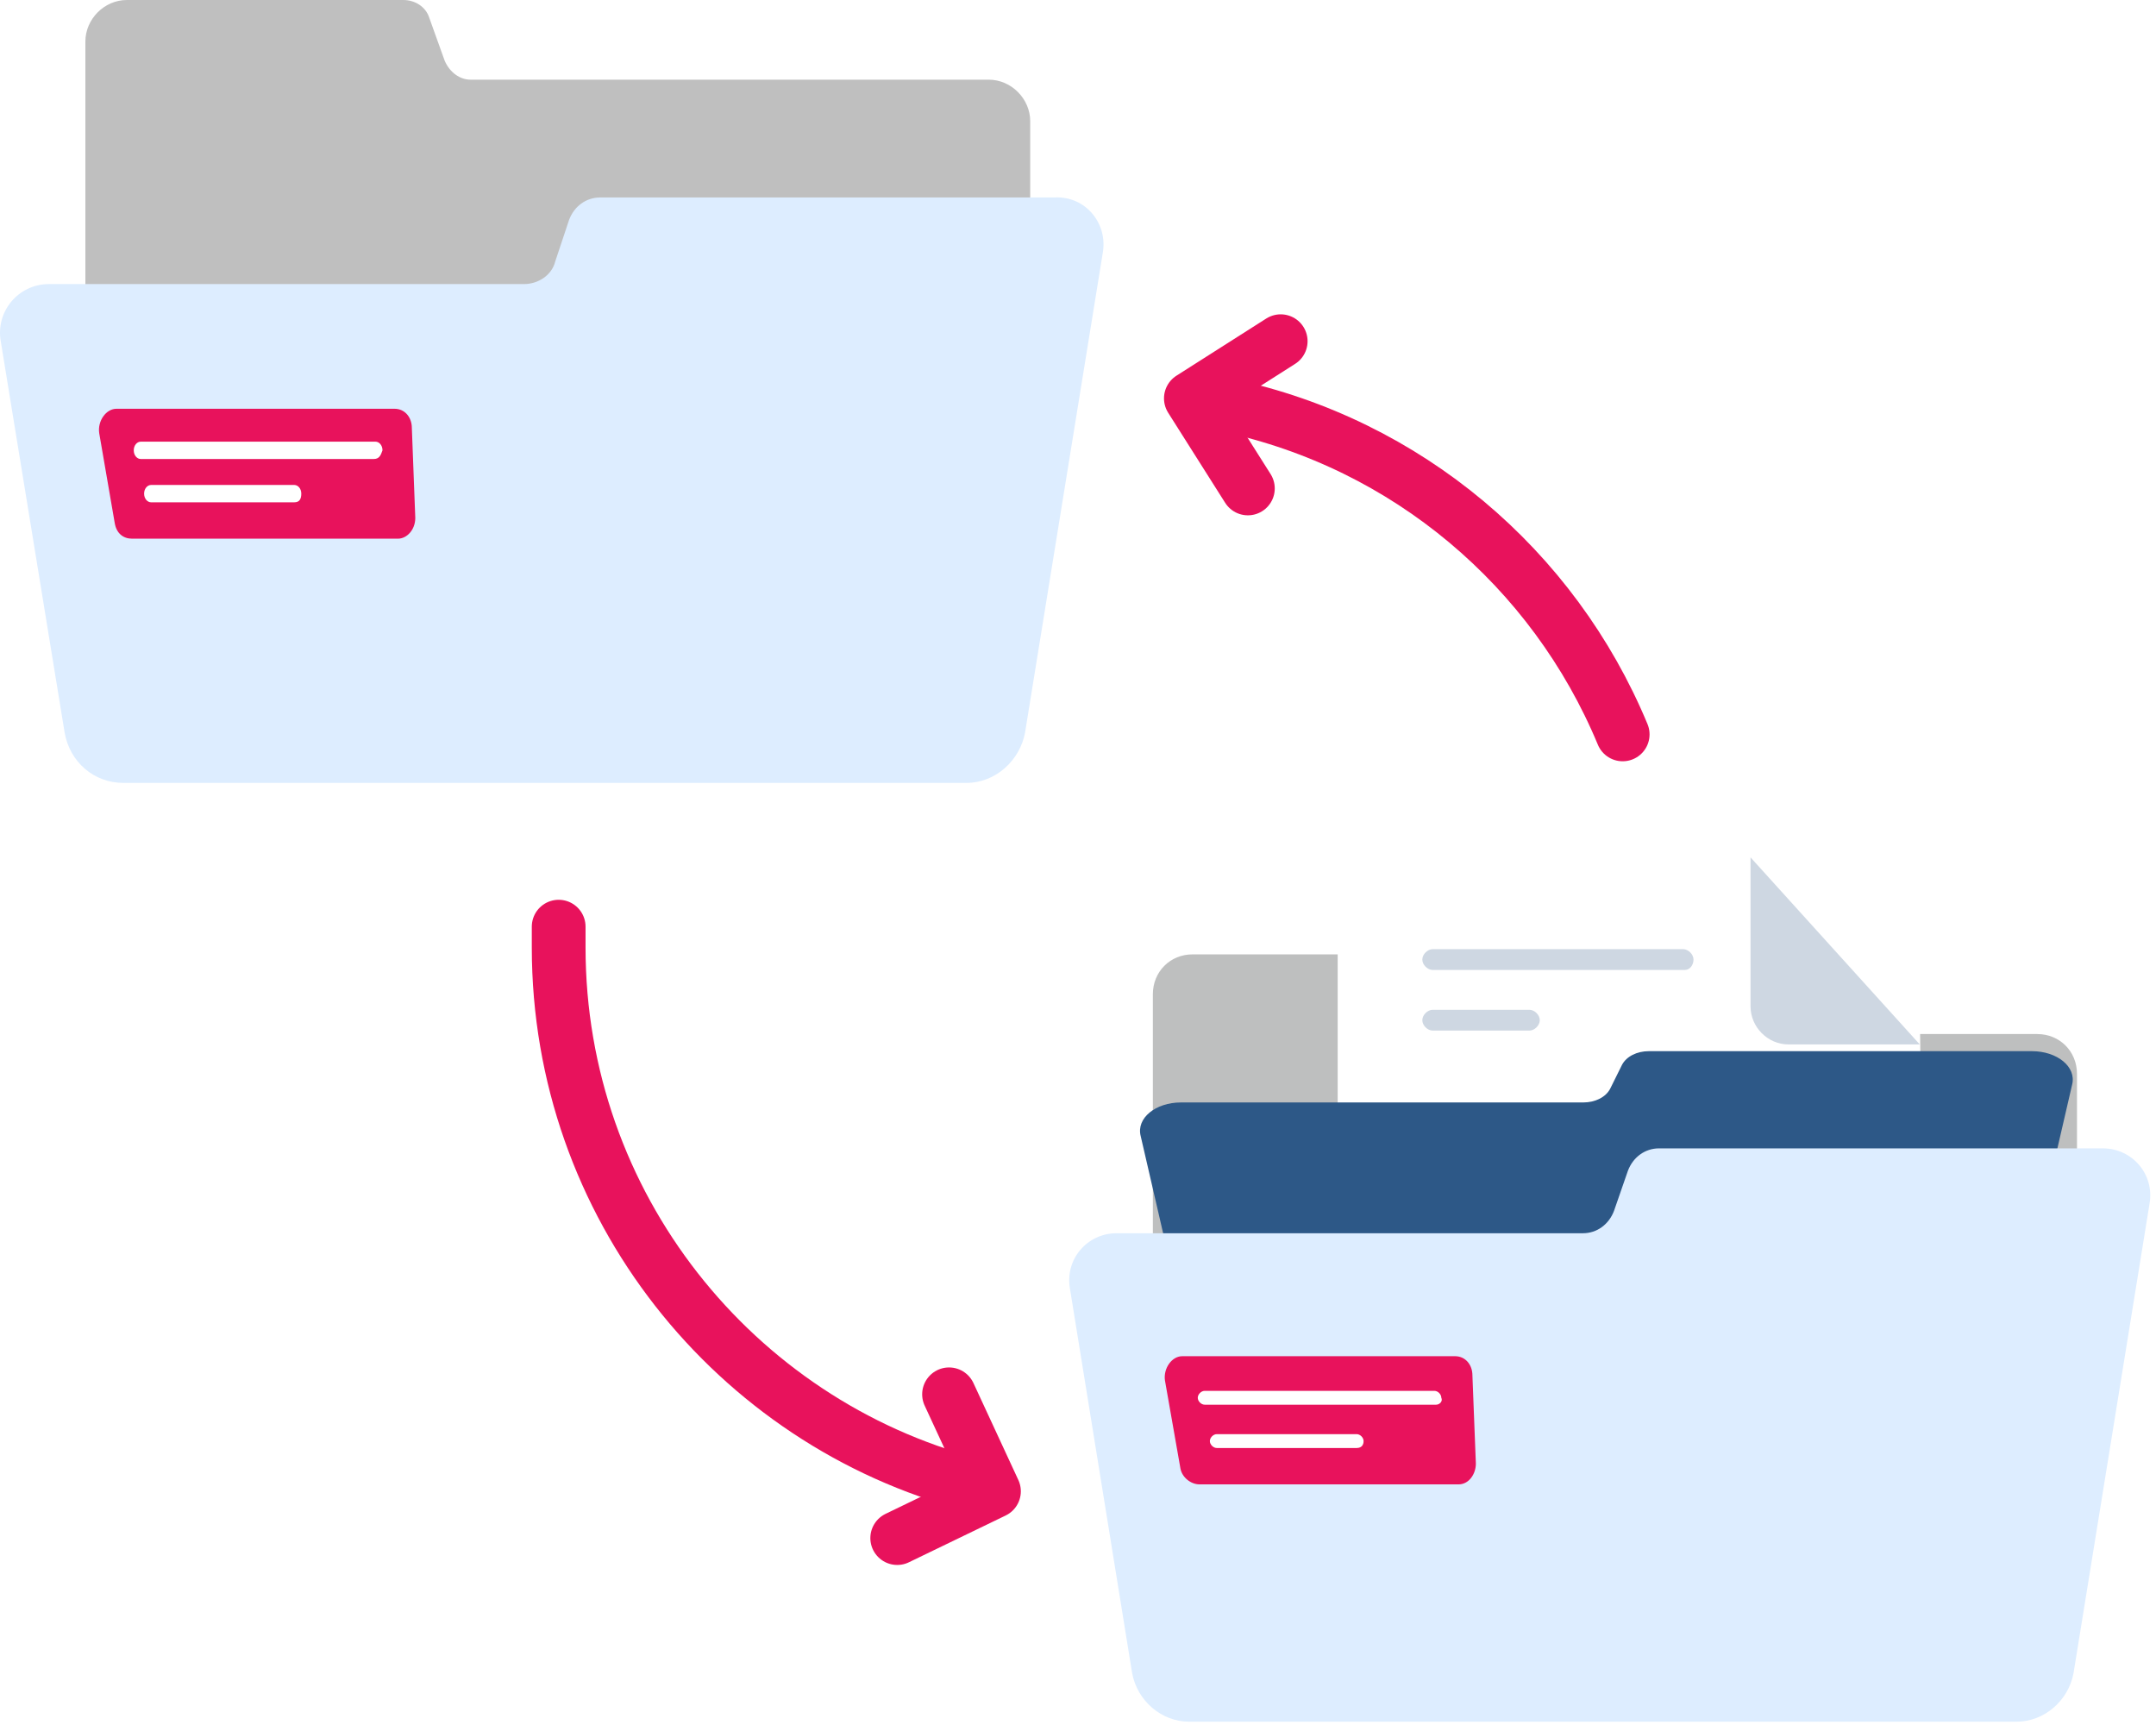 <svg width="145" height="116" viewBox="0 0 145 116" fill="none" xmlns="http://www.w3.org/2000/svg">
<path d="M82.53 27.255C94.611 29.817 104.486 38.204 109.132 49.385" stroke="#E8125C" stroke-width="3.615" stroke-miterlimit="10" stroke-linecap="round" stroke-linejoin="round"/>
<path d="M65.338 99.82C49.422 95.627 37.573 81.067 37.573 63.712C37.573 63.246 37.573 62.78 37.573 62.315" stroke="#E8125C" stroke-width="3.615" stroke-miterlimit="10" stroke-linecap="round" stroke-linejoin="round"/>
<path d="M101.234 68.254L100.188 65.343C99.956 64.644 99.259 64.178 98.562 64.178H80.207C78.697 64.178 77.535 65.343 77.535 66.857V107.856V101.217H139.686V72.215C139.686 70.7 138.524 69.536 137.014 69.536H102.86C102.163 69.419 101.466 68.953 101.234 68.254Z" fill="#BEBFBF"/>
<g filter="url(#filter0_d_1757_17986)">
<path d="M129.113 70.235L129.578 106.459C129.578 107.74 128.533 108.672 127.371 108.672H92.172C90.894 108.672 89.965 107.623 89.965 106.459V59.868C89.965 58.587 91.01 57.655 92.172 57.655H117.729L129.113 70.235Z" fill="white"/>
</g>
<path d="M123.073 95.277H101.931C101.698 95.277 101.35 95.044 101.35 94.695C101.35 94.345 101.582 94.112 101.931 94.112H123.073C123.306 94.112 123.654 94.345 123.654 94.695C123.654 95.044 123.306 95.277 123.073 95.277Z" fill="#CED7E2"/>
<path d="M99.374 95.277H95.656C95.424 95.277 95.076 95.044 95.076 94.695C95.076 94.345 95.308 94.112 95.656 94.112H99.374C99.606 94.112 99.955 94.345 99.955 94.695C99.955 95.044 99.722 95.277 99.374 95.277Z" fill="#CED7E2"/>
<path d="M123.073 89.57H113.663C113.431 89.57 113.082 89.337 113.082 88.988C113.082 88.638 113.314 88.405 113.663 88.405H123.073C123.305 88.405 123.653 88.638 123.653 88.988C123.653 89.337 123.305 89.57 123.073 89.57Z" fill="#CED7E2"/>
<path d="M109.597 89.57H95.889C95.656 89.57 95.308 89.337 95.308 88.988C95.308 88.638 95.54 88.405 95.889 88.405H109.597C109.829 88.405 110.177 88.638 110.177 88.988C110.177 89.337 109.945 89.57 109.597 89.57Z" fill="#CED7E2"/>
<path d="M123.189 83.862H119.588C119.355 83.862 119.007 83.629 119.007 83.28C119.007 83.047 119.239 82.697 119.588 82.697H123.189C123.421 82.697 123.77 82.93 123.77 83.28C123.77 83.629 123.537 83.862 123.189 83.862Z" fill="#CED7E2"/>
<path d="M116.218 83.862H96.005C95.773 83.862 95.424 83.629 95.424 83.28C95.424 83.047 95.657 82.697 96.005 82.697H116.218C116.451 82.697 116.799 82.93 116.799 83.28C116.683 83.629 116.451 83.862 116.218 83.862Z" fill="#CED7E2"/>
<path d="M107.042 101.567H105.764C105.532 101.567 105.183 101.334 105.183 100.985C105.183 100.635 105.416 100.402 105.764 100.402H107.042C107.274 100.402 107.623 100.635 107.623 100.985C107.623 101.334 107.39 101.567 107.042 101.567Z" fill="#CED7E2"/>
<path d="M103.556 101.567H96.121C95.889 101.567 95.541 101.334 95.541 100.985C95.541 100.635 95.773 100.402 96.121 100.402H103.556C103.789 100.402 104.137 100.635 104.137 100.985C104.137 101.334 103.789 101.567 103.556 101.567Z" fill="#CED7E2"/>
<path d="M123.421 78.155H110.41C110.178 78.155 109.829 77.922 109.829 77.573C109.829 77.223 110.062 76.99 110.41 76.99H123.421C123.653 76.99 124.002 77.223 124.002 77.573C124.002 77.922 123.653 78.155 123.421 78.155Z" fill="#CED7E2"/>
<path d="M106.229 78.155H96.238C96.006 78.155 95.657 77.922 95.657 77.573C95.657 77.223 95.889 76.99 96.238 76.99H106.229C106.461 76.99 106.809 77.223 106.809 77.573C106.809 77.922 106.577 78.155 106.229 78.155Z" fill="#CED7E2"/>
<path d="M113.315 65.226H96.354C96.006 65.226 95.657 64.876 95.657 64.527C95.657 64.178 96.006 63.828 96.354 63.828H113.199C113.547 63.828 113.896 64.178 113.896 64.527C113.896 64.876 113.663 65.226 113.315 65.226Z" fill="#CED7E2"/>
<path d="M102.86 69.303H96.354C96.006 69.303 95.657 68.954 95.657 68.604C95.657 68.255 96.006 67.905 96.354 67.905H102.86C103.208 67.905 103.557 68.255 103.557 68.604C103.557 68.954 103.208 69.303 102.86 69.303Z" fill="#CED7E2"/>
<path d="M117.73 57.655V67.672C117.73 69.07 118.891 70.235 120.286 70.235H129.114" fill="#CED7E2"/>
<path d="M97.557 85.027H84.821C84.192 85.027 83.641 84.479 83.641 83.851V78.05C83.641 77.423 84.192 76.874 84.821 76.874H97.557C98.186 76.874 98.736 77.423 98.736 78.05V83.851C98.814 84.479 98.264 85.027 97.557 85.027Z" fill="#F04B98"/>
<g filter="url(#filter1_d_1757_17986)">
<path d="M139.359 83.785L134.949 102.858C134.648 103.984 133.245 104.828 131.641 104.828H83.63C82.027 104.828 80.623 103.984 80.323 102.858L76.714 87.234C76.414 86.037 77.717 84.982 79.421 84.982H106.483C107.285 84.982 107.987 84.63 108.287 84.067L109.089 82.448C109.39 81.885 110.091 81.533 110.893 81.533H136.653C138.357 81.533 139.66 82.589 139.359 83.785Z" fill="#2D5887"/>
</g>
<path d="M144.564 80.951L139.453 112.516C139.104 114.379 137.478 115.777 135.619 115.777H79.974C78.116 115.777 76.489 114.379 76.141 112.516L71.959 86.658C71.61 84.678 73.12 82.931 75.095 82.931H106.461C107.39 82.931 108.203 82.349 108.552 81.417L109.481 78.738C109.83 77.806 110.643 77.224 111.572 77.224H141.428C143.403 77.224 144.913 78.971 144.564 80.951Z" fill="#DDEDFF"/>
<path d="M79.393 98.771L78.348 92.831C78.231 92.016 78.812 91.2 79.509 91.2H97.864C98.561 91.2 99.026 91.783 99.026 92.481L99.258 98.422C99.258 99.121 98.793 99.819 98.096 99.819H80.671C80.09 99.819 79.509 99.353 79.393 98.771Z" fill="#E8125C"/>
<path d="M96.586 94.461H81.019C80.787 94.461 80.555 94.228 80.555 93.995C80.555 93.762 80.787 93.529 81.019 93.529H96.47C96.702 93.529 96.935 93.762 96.935 93.995C97.051 94.228 96.818 94.461 96.586 94.461Z" fill="white"/>
<path d="M91.243 97.373H81.833C81.601 97.373 81.368 97.14 81.368 96.907C81.368 96.674 81.601 96.441 81.833 96.441H91.243C91.475 96.441 91.707 96.674 91.707 96.907C91.707 97.14 91.591 97.373 91.243 97.373Z" fill="white"/>
<path d="M29.905 4.077L28.859 1.165C28.627 0.466 27.93 0 27.117 0H8.53C7.019 0 5.742 1.281 5.742 2.795V44.727V37.855H69.286V8.153C69.286 6.639 68.008 5.358 66.498 5.358H31.647C30.95 5.358 30.253 4.892 29.905 4.077Z" fill="#BFBFBF"/>
<path d="M74.166 17.006L68.938 49.27C68.59 51.133 66.963 52.648 64.989 52.648H8.298C6.323 52.648 4.697 51.25 4.348 49.27L0.05 22.946C-0.298 20.966 1.212 19.102 3.303 19.102H35.249C36.179 19.102 37.108 18.52 37.34 17.588L38.27 14.793C38.618 13.861 39.431 13.279 40.361 13.279H70.913C73.004 13.162 74.514 15.026 74.166 17.006Z" fill="#DDEDFF"/>
<path d="M7.717 35.176L6.671 29.119C6.555 28.304 7.136 27.488 7.833 27.488H26.536C27.233 27.488 27.698 28.071 27.698 28.77L27.93 34.826C27.93 35.642 27.349 36.224 26.768 36.224H8.879C8.298 36.224 7.833 35.875 7.717 35.176Z" fill="#E8125C"/>
<path d="M25.143 30.866H9.46C9.228 30.866 8.996 30.633 8.996 30.284C8.996 29.934 9.228 29.701 9.46 29.701H25.259C25.491 29.701 25.724 29.934 25.724 30.284C25.608 30.633 25.491 30.866 25.143 30.866Z" fill="white"/>
<path d="M19.799 33.778H10.156C9.924 33.778 9.692 33.545 9.692 33.196C9.692 32.846 9.924 32.613 10.156 32.613H19.799C20.031 32.613 20.263 32.846 20.263 33.196C20.263 33.545 20.147 33.778 19.799 33.778Z" fill="white"/>
<path d="M83.925 32.846L80.091 26.789L86.132 22.945" stroke="#E8125C" stroke-width="3.615" stroke-miterlimit="10" stroke-linecap="round" stroke-linejoin="round"/>
<path d="M63.827 93.763L66.848 100.285L60.342 103.43" stroke="#E8125C" stroke-width="3.615" stroke-miterlimit="10" stroke-linecap="round" stroke-linejoin="round"/>
<defs>
<filter id="filter0_d_1757_17986" x="82.734" y="48.014" width="54.075" height="65.478" filterUnits="userSpaceOnUse" color-interpolation-filters="sRGB">
<feFlood flood-opacity="0" result="BackgroundImageFix"/>
<feColorMatrix in="SourceAlpha" type="matrix" values="0 0 0 0 0 0 0 0 0 0 0 0 0 0 0 0 0 0 127 0" result="hardAlpha"/>
<feOffset dy="-2.41"/>
<feGaussianBlur stdDeviation="3.615"/>
<feColorMatrix type="matrix" values="0 0 0 0 0.398 0 0 0 0 0.477 0 0 0 0 0.575 0 0 0 0.11 0"/>
<feBlend mode="normal" in2="BackgroundImageFix" result="effect1_dropShadow_1757_17986"/>
<feBlend mode="normal" in="SourceGraphic" in2="effect1_dropShadow_1757_17986" result="shape"/>
</filter>
<filter id="filter1_d_1757_17986" x="74.261" y="68.277" width="67.552" height="36.551" filterUnits="userSpaceOnUse" color-interpolation-filters="sRGB">
<feFlood flood-opacity="0" result="BackgroundImageFix"/>
<feColorMatrix in="SourceAlpha" type="matrix" values="0 0 0 0 0 0 0 0 0 0 0 0 0 0 0 0 0 0 127 0" result="hardAlpha"/>
<feOffset dy="-10.846"/>
<feGaussianBlur stdDeviation="1.205"/>
<feColorMatrix type="matrix" values="0 0 0 0 0.398 0 0 0 0 0.477 0 0 0 0 0.575 0 0 0 0.18 0"/>
<feBlend mode="normal" in2="BackgroundImageFix" result="effect1_dropShadow_1757_17986"/>
<feBlend mode="normal" in="SourceGraphic" in2="effect1_dropShadow_1757_17986" result="shape"/>
</filter>
</defs>
</svg>